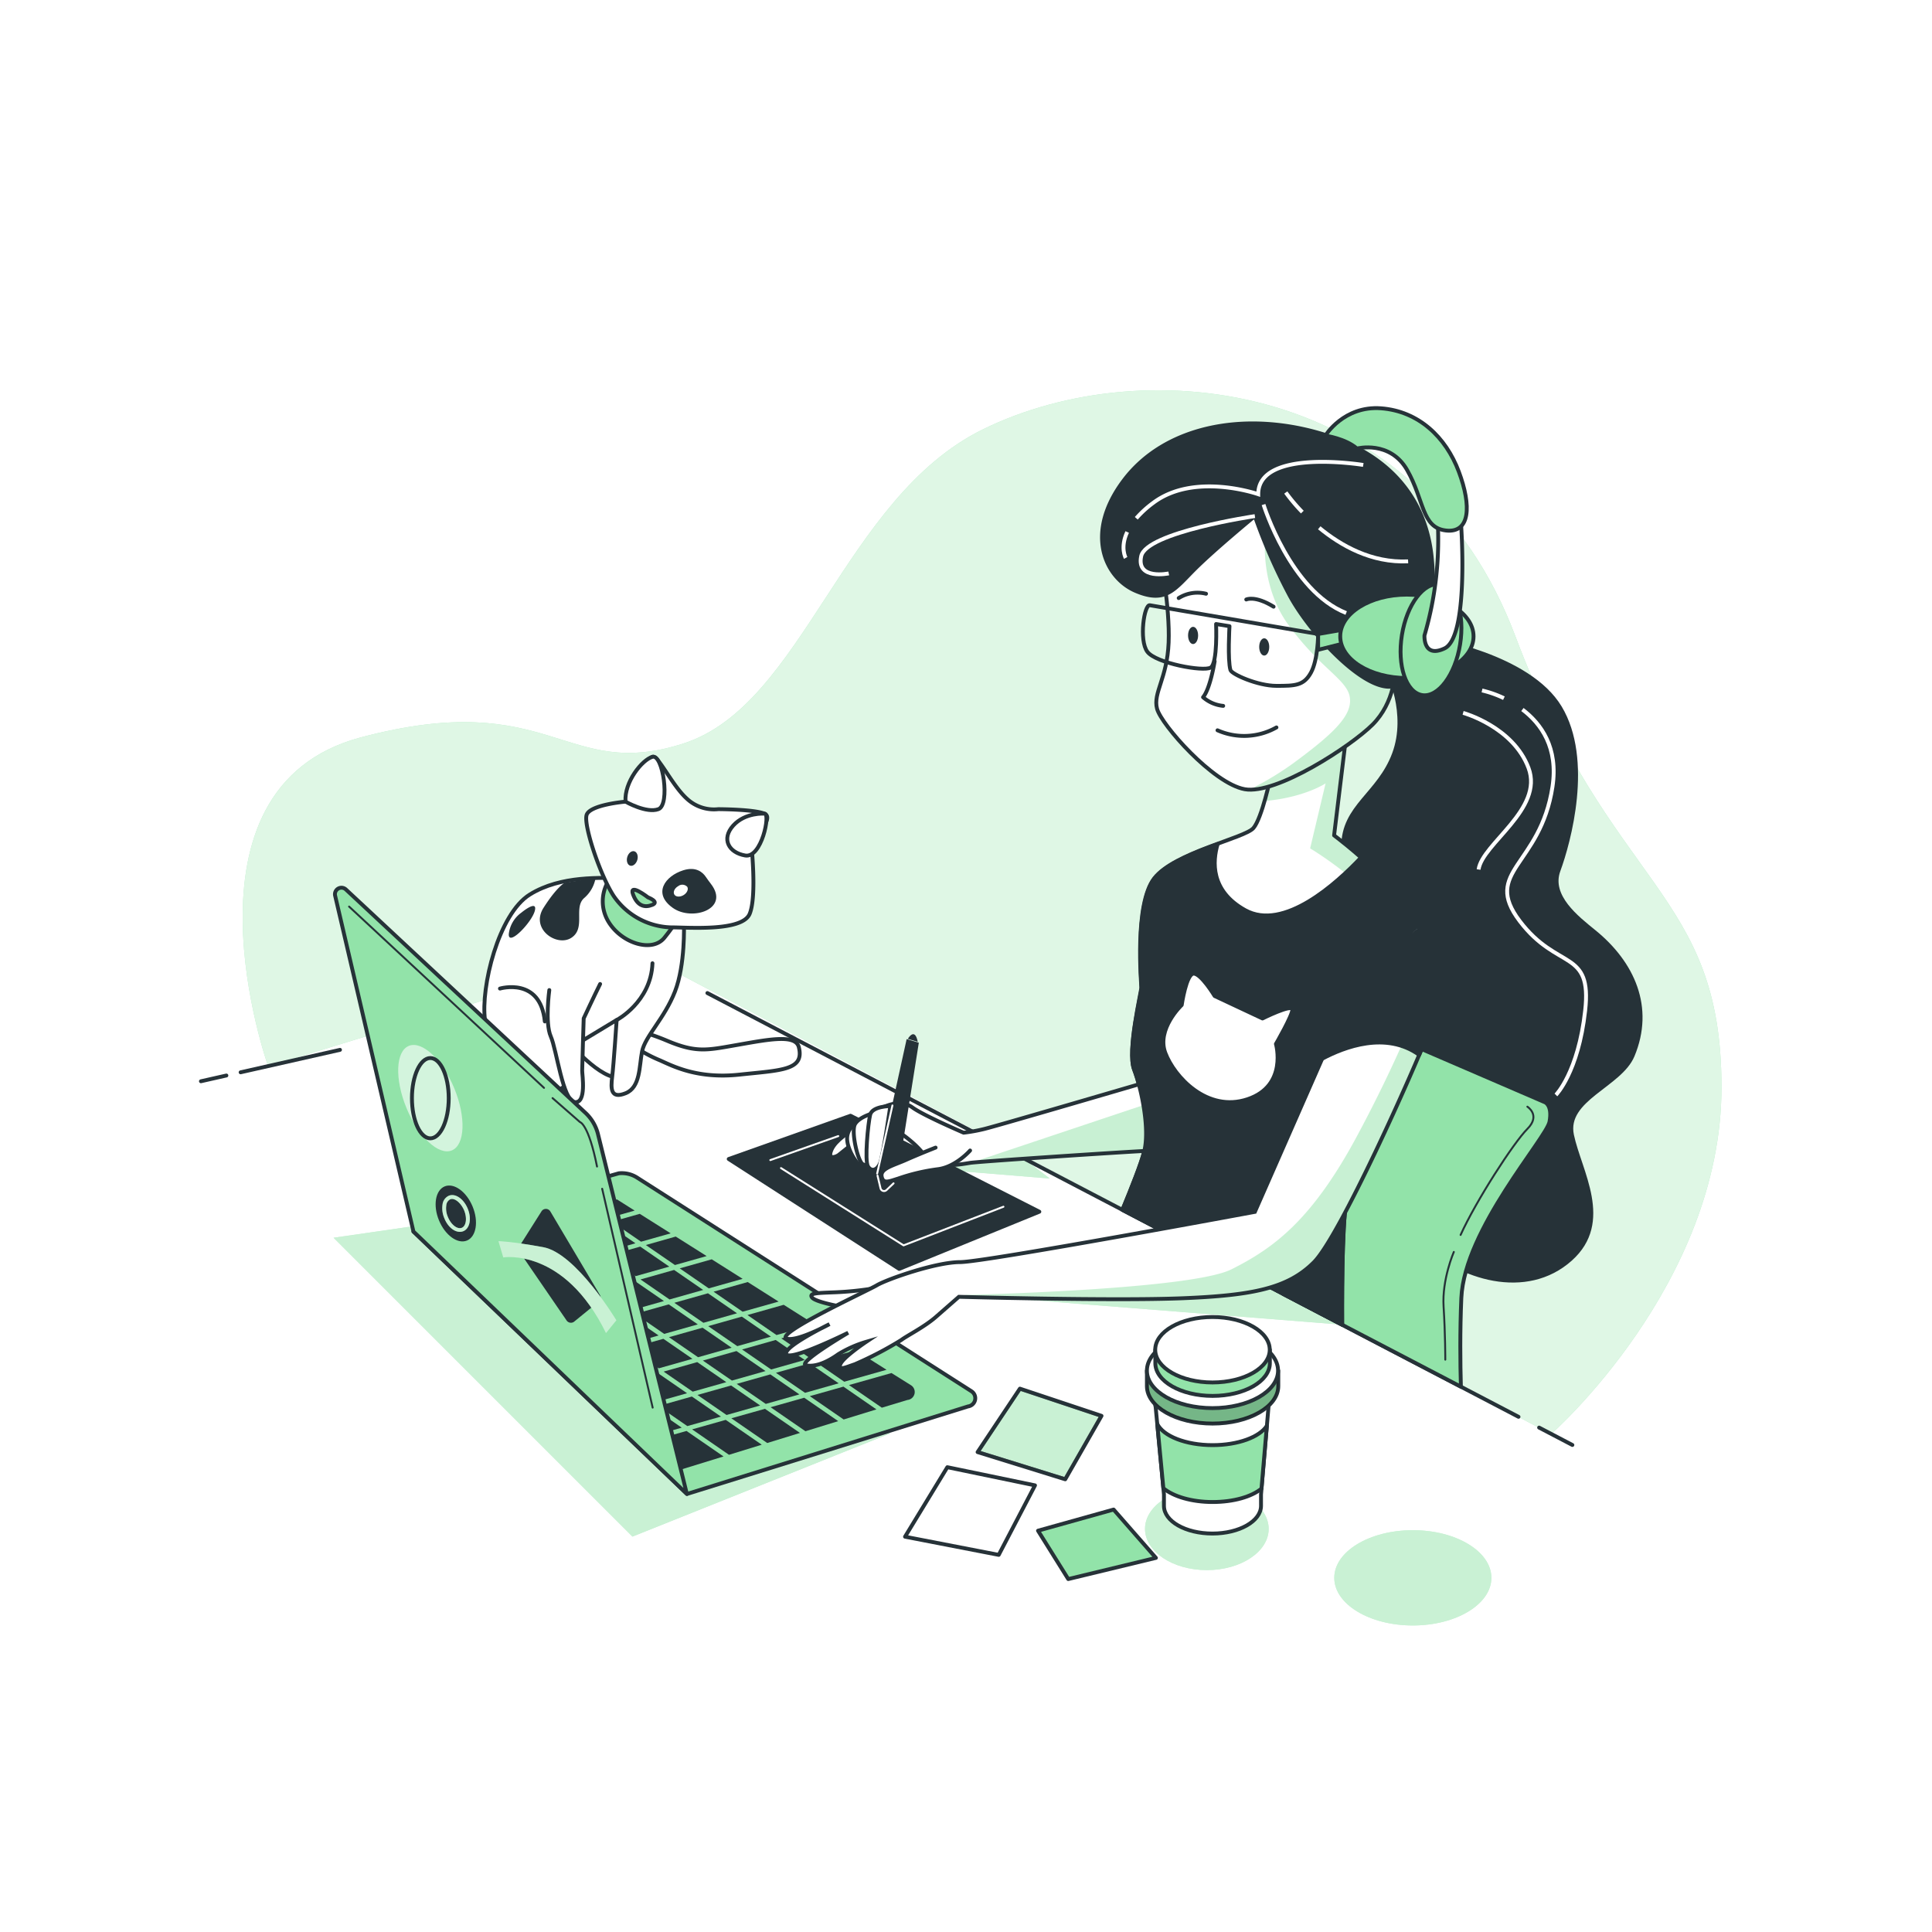 <svg class="animated" id="freepik_stories-designer-girl" xmlns="http://www.w3.org/2000/svg" xmlns:xlink="http://www.w3.org/1999/xlink" viewBox="0 0 500 500" version="1.1" xmlns:svgjs="http://svgjs.com/svgjs"><style>svg#freepik_stories-designer-girl:not(.animated) .animable {opacity: 0;}svg#freepik_stories-designer-girl.animated #freepik--background-simple--inject-1--inject-2 {animation: 1s 1 forwards cubic-bezier(.36,-0.01,.5,1.38) zoomIn;animation-delay: 0s;}svg#freepik_stories-designer-girl.animated #freepik--Shadows--inject-1--inject-2 {animation: 1s 1 forwards cubic-bezier(.36,-0.01,.5,1.38) fadeIn;animation-delay: 0s;}svg#freepik_stories-designer-girl.animated #freepik--Post-it--inject-1--inject-2 {animation: 1s 1 forwards cubic-bezier(.36,-0.01,.5,1.38) zoomIn;animation-delay: 0s;}svg#freepik_stories-designer-girl.animated #freepik--Plant--inject-1--inject-2 {animation: 1s 1 forwards cubic-bezier(.36,-0.01,.5,1.38) slideDown;animation-delay: 0.2s;opacity: 0}svg#freepik_stories-designer-girl.animated #freepik--Cup--inject-1--inject-2 {animation: 1s 1 forwards cubic-bezier(.36,-0.01,.5,1.38) slideDown;animation-delay: 0s;}svg#freepik_stories-designer-girl.animated #freepik--Cat--inject-1--inject-2 {animation: 1s 1 forwards cubic-bezier(.36,-0.01,.5,1.38) slideLeft,3s Infinite  linear wind;animation-delay: 0s,1s;}svg#freepik_stories-designer-girl.animated #freepik--Character--inject-1--inject-2 {animation: 1s 1 forwards cubic-bezier(.36,-0.01,.5,1.38) slideRight;animation-delay: 0s;}            @keyframes zoomIn {                0% {                    opacity: 0;                    transform: scale(0.5);                }                100% {                    opacity: 1;                    transform: scale(1);                }            }                    @keyframes fadeIn {                0% {                    opacity: 0;                }                100% {                    opacity: 1;                }            }                    @keyframes slideDown {                0% {                    opacity: 0;                    transform: translateY(-30px);                }                100% {                    opacity: 1;                    transform: translateY(0);                }            }                    @keyframes slideLeft {                0% {                    opacity: 0;                    transform: translateX(-30px);                }                100% {                    opacity: 1;                    transform: translateX(0);                }            }                    @keyframes wind {                0% {                    transform: rotate( 0deg );                }                25% {                    transform: rotate( 1deg );                }                75% {                    transform: rotate( -1deg );                }            }                    @keyframes slideRight {                0% {                    opacity: 0;                    transform: translateX(30px);                }                100% {                    opacity: 1;                    transform: translateX(0);                }            }        </style><!--Designer girl--><g id="freepik--background-simple--inject-1--inject-2" class="animable" style="transform-origin: 254.161px 236.074px;"><path d="M401.41,371.15s44.11-38.7,44.11-89.77-28.63-51.08-53.4-116.86-95.19-74.29-137.75-53.4c-36.12,17.74-46.43,71.2-77.39,81.26s-34-14.7-83.58-1.55-24,85.13-24,85.13l96-29.41Z" style="fill: rgb(146, 227, 169); transform-origin: 254.161px 236.074px;" id="elzgc206iv7qf" class="animable"/><g id="el0oobw5g8njtd"><path d="M401.41,371.15s44.11-38.7,44.11-89.77-28.63-51.08-53.4-116.86-95.19-74.29-137.75-53.4c-36.12,17.74-46.43,71.2-77.39,81.26s-34-14.7-83.58-1.55-24,85.13-24,85.13l96-29.41Z" style="fill: rgb(255, 255, 255); opacity: 0.7; transform-origin: 254.161px 236.074px;" class="animable"/></g></g><g id="freepik--Shadows--inject-1--inject-2" class="animable" style="transform-origin: 236.15px 359.5px;"><polyline points="230.33 371 163.67 397.67 86.33 320.33 137 313 230.33 371" style="fill: rgb(146, 227, 169); transform-origin: 158.33px 355.335px;" id="elg4oyxa6cqxs" class="animable"/><g id="el6dt5sh3r02"><polyline points="230.33 371 163.67 397.67 86.33 320.33 137 313 230.33 371" style="fill: rgb(255, 255, 255); opacity: 0.5; transform-origin: 158.33px 355.335px;" class="animable"/></g><ellipse cx="312.33" cy="395.67" rx="16" ry="10.67" style="fill: rgb(146, 227, 169); transform-origin: 312.33px 395.67px;" id="elakc8kiss63g" class="animable"/><g id="elryt20589kx"><ellipse cx="312.33" cy="395.67" rx="16" ry="10.67" style="fill: rgb(255, 255, 255); opacity: 0.5; transform-origin: 312.33px 395.67px;" class="animable"/></g><polyline points="249.67 335.09 347.35 342.83 325.67 331.67 249.67 335.09" style="fill: rgb(146, 227, 169); transform-origin: 298.51px 337.25px;" id="elszs26az64ti" class="animable"/><g id="ellfs1n76gymf"><polyline points="249.67 335.09 347.35 342.83 325.67 331.67 249.67 335.09" style="fill: rgb(255, 255, 255); opacity: 0.5; transform-origin: 298.51px 337.25px;" class="animable"/></g><polyline points="271.67 305 242.69 302.63 246.33 298.33 263 298.33 271.67 305" style="fill: rgb(146, 227, 169); transform-origin: 257.18px 301.665px;" id="els6bfdoiscs" class="animable"/><g id="elsycc5872nul"><polyline points="271.67 305 242.69 302.63 246.33 298.33 263 298.33 271.67 305" style="fill: rgb(255, 255, 255); opacity: 0.5; transform-origin: 257.18px 301.665px;" class="animable"/></g><ellipse cx="365.64" cy="408.34" rx="20.33" ry="12.33" style="fill: rgb(146, 227, 169); transform-origin: 365.64px 408.34px;" id="el3fpqnsph8vr" class="animable"/><g id="elf9x5kveu5u6"><ellipse cx="365.64" cy="408.34" rx="20.33" ry="12.33" style="fill: rgb(255, 255, 255); opacity: 0.5; transform-origin: 365.64px 408.34px;" class="animable"/></g></g><g id="freepik--Post-it--inject-1--inject-2" class="animable" style="transform-origin: 266.685px 384.02px;"><polygon points="245.17 379.71 234.22 397.7 258.47 402.4 267.86 384.41 245.17 379.71" style="fill: rgb(255, 255, 255); stroke: rgb(38, 50, 56); stroke-linecap: round; stroke-linejoin: round; transform-origin: 251.04px 391.055px;" id="el2tbzlhptpm6" class="animable"/><polygon points="263.95 359.38 253 375.8 275.68 382.84 285.07 366.42 263.95 359.38" style="fill: rgb(146, 227, 169); transform-origin: 269.035px 371.11px;" id="ellit24tn2icj" class="animable"/><g style="clip-path: url(&quot;#freepik--clip-path--inject-1--inject-2&quot;); transform-origin: 269.035px 371.11px;" id="elcryzx86vm1q" class="animable"><g id="el2pv9tj5t69d"><polygon points="263.95 359.38 253 375.8 275.68 382.84 285.07 366.42 263.95 359.38" style="fill: rgb(255, 255, 255); stroke: rgb(38, 50, 56); stroke-miterlimit: 10; opacity: 0.5; transform-origin: 269.035px 371.11px;" class="animable"/></g></g><polygon points="263.95 359.38 253 375.8 275.68 382.84 285.07 366.42 263.95 359.38" style="fill: none; stroke: rgb(38, 50, 56); stroke-linecap: round; stroke-linejoin: round; transform-origin: 269.035px 371.11px;" id="elo3oform6wz" class="animable"/><polygon points="288.2 390.67 268.64 396.14 276.46 408.66 299.15 403.18 288.2 390.67" style="fill: rgb(146, 227, 169); stroke: rgb(38, 50, 56); stroke-linecap: round; stroke-linejoin: round; transform-origin: 283.895px 399.665px;" id="elssss7l3yg8" class="animable"/></g><g id="freepik--Plant--inject-1--inject-2" class="animable" style="transform-origin: 363.11px 385.612px;"><path d="M344,387.46,346,402.65c0,6.29,7.65,11.4,17.09,11.4s17.1-5.11,17.1-11.4l2.06-15.19Z" style="fill: rgb(146, 227, 169); stroke: rgb(38, 50, 56); stroke-linecap: round; stroke-linejoin: round; transform-origin: 363.125px 400.755px;" id="eltcmn8x30u0l" class="animable"/><ellipse cx="363.11" cy="387.46" rx="19.15" ry="12.77" style="fill: rgb(146, 227, 169); stroke: rgb(38, 50, 56); stroke-linecap: round; stroke-linejoin: round; transform-origin: 363.11px 387.46px;" id="elnrn2nmqff1e" class="animable"/><ellipse cx="363.11" cy="387.46" rx="16.29" ry="10.86" style="fill: rgb(146, 227, 169); stroke: rgb(38, 50, 56); stroke-linecap: round; stroke-linejoin: round; transform-origin: 363.11px 387.46px;" id="el94e6gtwcek9" class="animable"/><ellipse cx="363.11" cy="389.43" rx="16.01" ry="8.9" style="fill: rgb(38, 50, 56); stroke: rgb(38, 50, 56); stroke-linecap: round; stroke-linejoin: round; transform-origin: 363.11px 389.43px;" id="elyj21u0mcsoo" class="animable"/><path d="M368.88,358.31c-2.78-1.79-7-1.63-8.69,1.68-2.5,4.82-.71,13.75-1.61,15s-3.57,1.61-4.82-1.07-1.25-6.25-2.86-6.43-3.75.54-4.11,4.65.36,8.75,3.22,10.89,6.07,1.43,7,2.33,0,2.3,0,3.22c0,4,5.23,6,8.54,5,4.82-1.43,4.29-6.26,5-8.22s4.65-2.15,6.08-5.18,3.57-9.12.53-11.44-5.36-1.25-5.71,1.25a23.42,23.42,0,0,1-2,5.72C371.59,371.48,373.69,361.41,368.88,358.31Z" style="fill: rgb(146, 227, 169); transform-origin: 362.705px 375.505px;" id="eld4bedogmbtn" class="animable"/><g style="clip-path: url(&quot;#freepik--clip-path-2--inject-1--inject-2&quot;); transform-origin: 362.705px 375.505px;" id="eldveljx4ucnc" class="animable"><g id="el9myv9q6lqko"><path d="M368.88,358.31c-2.78-1.79-7-1.63-8.69,1.68-2.5,4.82-.71,13.75-1.61,15s-3.57,1.61-4.82-1.07-1.25-6.25-2.86-6.43-3.75.54-4.11,4.65.36,8.75,3.22,10.89,6.07,1.43,7,2.33,0,2.3,0,3.22c0,4,5.23,6,8.54,5,4.82-1.43,4.29-6.26,5-8.22s4.65-2.15,6.08-5.18,3.57-9.12.53-11.44-5.36-1.25-5.71,1.25a23.42,23.42,0,0,1-2,5.72C371.59,371.48,373.69,361.41,368.88,358.31Z" style="opacity: 0.2; transform-origin: 362.705px 375.505px;" class="animable"/></g></g><path d="M368.88,358.31c-2.78-1.79-7-1.63-8.69,1.68-2.5,4.82-.71,13.75-1.61,15s-3.57,1.61-4.82-1.07-1.25-6.25-2.86-6.43-3.75.54-4.11,4.65.36,8.75,3.22,10.89,6.07,1.43,7,2.33,0,2.3,0,3.22c0,4,5.23,6,8.54,5,4.82-1.43,4.29-6.26,5-8.22s4.65-2.15,6.08-5.18,3.57-9.12.53-11.44-5.36-1.25-5.71,1.25a23.42,23.42,0,0,1-2,5.72C371.59,371.48,373.69,361.41,368.88,358.31Z" style="fill: none; stroke: rgb(38, 50, 56); stroke-linecap: round; stroke-linejoin: round; transform-origin: 362.705px 375.505px;" id="elm1wc7jvvdz" class="animable"/><path d="M364.48,359.63a6.4,6.4,0,0,0-2.86,4.82c-.18,3.22,0,13.4-1.25,14.83s-5.36,1.07-8-1.43S350.9,370,350.9,370" style="fill: none; stroke: rgb(38, 50, 56); stroke-linecap: round; stroke-linejoin: round; stroke-width: 0.5px; transform-origin: 357.561px 369.873px;" id="eldlfdjy0m3si" class="animable"/><path d="M351.69,381a8.13,8.13,0,0,0,3.14,1.5c3.22.71,5.54-.89,6.08.71s-.54,7.33-.54,7.33" style="fill: none; stroke: rgb(38, 50, 56); stroke-linecap: round; stroke-linejoin: round; stroke-width: 0.5px; transform-origin: 356.376px 385.77px;" id="eliz7xs101jf" class="animable"/><path d="M349.83,379.1a8.08,8.08,0,0,0,1.14,1.29" style="fill: none; stroke: rgb(38, 50, 56); stroke-linecap: round; stroke-linejoin: round; stroke-width: 0.5px; transform-origin: 350.4px 379.745px;" id="ely0u2708cyt" class="animable"/><path d="M364.42,387.61a66.55,66.55,0,0,0,.06-8c-.32-4,1.54-11.43,2-14.79" style="fill: none; stroke: rgb(38, 50, 56); stroke-linecap: round; stroke-linejoin: round; stroke-width: 0.5px; transform-origin: 365.45px 376.215px;" id="el4971eum1jga" class="animable"/><path d="M364.12,391.79s.1-1.09.21-2.69" style="fill: none; stroke: rgb(38, 50, 56); stroke-linecap: round; stroke-linejoin: round; stroke-width: 0.5px; transform-origin: 364.225px 390.445px;" id="elx9qgrko38z" class="animable"/><path d="M376.49,373.89c.09-.87.14-1.4.14-1.4" style="fill: none; stroke: rgb(38, 50, 56); stroke-linecap: round; stroke-linejoin: round; stroke-width: 0.5px; transform-origin: 376.56px 373.19px;" id="eli59r712jikh" class="animable"/><path d="M368.05,388.57s.72-5.89,2.15-7,5.53-1.79,5.89-4.47c.06-.42.11-.82.16-1.19" style="fill: none; stroke: rgb(38, 50, 56); stroke-linecap: round; stroke-linejoin: round; stroke-width: 0.5px; transform-origin: 372.15px 382.24px;" id="el32adaziabfg" class="animable"/><path d="M374.13,370.17a2.47,2.47,0,0,0-1.08,2.32,5.74,5.74,0,0,1-2.85,5.36" style="fill: none; stroke: rgb(38, 50, 56); stroke-linecap: round; stroke-linejoin: round; stroke-width: 0.5px; transform-origin: 372.165px 374.01px;" id="elm0epw5c2re" class="animable"/><path d="M366.68,362.78a20.42,20.42,0,0,0-.06-3" style="fill: none; stroke: rgb(38, 50, 56); stroke-linecap: round; stroke-linejoin: round; stroke-width: 0.5px; transform-origin: 366.665px 361.28px;" id="elnae6jev0wgd" class="animable"/></g><g id="freepik--Cup--inject-1--inject-2" class="animable" style="transform-origin: 313.82px 368.86px;"><path d="M298.58,358.86l2.65,27.9v2.95c0,4,5.62,7.17,12.56,7.17s12.56-3.21,12.56-7.17v-2.95l2.41-28.19Z" style="fill: rgb(255, 255, 255); stroke: rgb(38, 50, 56); stroke-linecap: round; stroke-linejoin: round; transform-origin: 313.67px 377.725px;" id="ell33ax5ppg" class="animable"/><path d="M326.47,385.25,327.86,369c-1.87,2.91-7.45,5-14.05,5-6.95,0-12.76-2.34-14.31-5.49l1.58,16.64c2.56,2.13,7.29,3.57,12.73,3.57S323.91,387.35,326.47,385.25Z" style="fill: rgb(146, 227, 169); stroke: rgb(38, 50, 56); stroke-linecap: round; stroke-linejoin: round; transform-origin: 313.68px 378.615px;" id="eloc5tu0klgmd" class="animable"/><polygon points="299.08 364.12 299.08 363.93 298.95 362.81 299.08 364.12" style="fill: rgb(255, 255, 255); stroke: rgb(38, 50, 56); stroke-linecap: round; stroke-linejoin: round; transform-origin: 299.015px 363.465px;" id="elc07xoa1r27m" class="animable"/><path d="M329.24,354.72c-2.66-3.36-8.57-5.71-15.45-5.71s-12.79,2.35-15.46,5.71h-1.51v4c0,5.36,7.6,9.7,17,9.7s17-4.34,17-9.7v-4Z" style="fill: rgb(146, 227, 169); stroke: rgb(38, 50, 56); stroke-linecap: round; stroke-linejoin: round; transform-origin: 313.82px 358.715px;" id="elce3vtat4qjg" class="animable"/><g id="el4mv2jl4c8wp"><path d="M329.24,354.72c-2.66-3.36-8.57-5.71-15.45-5.71s-12.79,2.35-15.46,5.71h-1.51v4c0,5.36,7.6,9.7,17,9.7s17-4.34,17-9.7v-4Z" style="opacity: 0.2; transform-origin: 313.82px 358.715px;" class="animable"/></g><ellipse cx="313.79" cy="354.72" rx="16.97" ry="9.7" style="fill: rgb(255, 255, 255); stroke: rgb(38, 50, 56); stroke-linecap: round; stroke-linejoin: round; transform-origin: 313.79px 354.72px;" id="elbxvdl8ijfmw" class="animable"/><path d="M327.29,349.31c-2.33-2.94-7.49-5-13.5-5s-11.17,2.05-13.5,5H299v3.48c0,4.68,6.63,8.47,14.82,8.47s14.82-3.79,14.82-8.47v-3.48Z" style="fill: rgb(146, 227, 169); stroke: rgb(38, 50, 56); stroke-linecap: round; stroke-linejoin: round; transform-origin: 313.82px 352.785px;" id="el2yqnau36vkl" class="animable"/><ellipse cx="313.79" cy="349.31" rx="14.82" ry="8.47" style="fill: rgb(255, 255, 255); stroke: rgb(38, 50, 56); stroke-linecap: round; stroke-linejoin: round; transform-origin: 313.79px 349.31px;" id="elnen7aqmrdcp" class="animable"/></g><g id="freepik--Cat--inject-1--inject-2" class="animable animator-active" style="transform-origin: 166.154px 240.535px;"><path d="M164.21,267.06s1.16-.77,8.52,2.32,10.25,2.42,17.41,1.16c8.6-1.5,15.74-3,16.6.48,1.49,6-4.53,5.93-15.36,7.09s-17.11-2.15-20.59-3.7a35.06,35.06,0,0,1-4.64-2.32Z" style="fill: rgb(255, 255, 255); stroke: rgb(38, 50, 56); stroke-linecap: round; stroke-linejoin: round; transform-origin: 185.587px 272.663px;" id="elmgznrc4xl8g" class="animable"/><path d="M147.57,270.16s9.68,11.22,13.93,8.12,3.87-13.15,0-16.25S146.8,264.74,147.57,270.16Z" style="fill: rgb(255, 255, 255); stroke: rgb(38, 50, 56); stroke-linecap: round; stroke-linejoin: round; transform-origin: 156.039px 269.993px;" id="elole249uq3lr" class="animable"/><path d="M177,239.2s.39,10.45-2.32,17.41-7.74,11.61-8.51,15.48-.39,9.29-4.26,10.84-3.87-1.16-3.48-4.26,1.16-14.7,1.16-14.7L146.8,271.7s3.48,9.68-3.87,10.84S126.68,272.48,125.52,264s3.48-27.48,11.61-32.51,18.57-4.25,24-4.25S174.66,231.08,177,239.2Z" style="fill: rgb(255, 255, 255); stroke: rgb(38, 50, 56); stroke-linecap: round; stroke-linejoin: round; transform-origin: 151.182px 255.288px;" id="elvidb3qk7zv" class="animable"/><path d="M146.15,228.46s-2,1-5.49,6.49,3.49,10.22,7.24,7.73.49-7.73,3.24-10.23a8.87,8.87,0,0,0,3-5.24Z" style="fill: rgb(38, 50, 56); transform-origin: 146.925px 235.286px;" id="elbmcexfkjuwp" class="animable"/><path d="M134.93,236.19a7.89,7.89,0,0,0-3.25,5.49c-.25,3.49,6-3,6.74-6S134.93,236.19,134.93,236.19Z" style="fill: rgb(38, 50, 56); transform-origin: 135.09px 238.576px;" id="elz3c4ppqfoq" class="animable"/><path d="M157.25,228.37a10.15,10.15,0,0,0,.39,10.44c3.48,5.42,11.22,7.74,14.31,3.87s4.26-5.8,3.1-7.73S162.67,225.27,157.25,228.37Z" style="fill: rgb(146, 227, 169); stroke: rgb(38, 50, 56); stroke-linecap: round; stroke-linejoin: round; transform-origin: 165.741px 236.124px;" id="elr4l3dycnp89" class="animable"/><path d="M185.88,209.41a10.26,10.26,0,0,1-8.12-2.71c-3.87-3.48-7.36-11.22-8.9-10.84s-7,11.61-7,11.61-9.29.78-10.06,3.48,3.48,15.48,7,20.9A18.65,18.65,0,0,0,173.5,240c4.64,0,18.57,1.16,20.51-3.49s.38-18.57.38-18.57,6.2-6.19,3.49-7.35S185.88,209.41,185.88,209.41Z" style="fill: rgb(255, 255, 255); stroke: rgb(38, 50, 56); stroke-linecap: round; stroke-linejoin: round; transform-origin: 175.137px 217.988px;" id="elhw2rx598ks" class="animable"/><path d="M184,228.77c-.47-.61-.92-1.23-1.36-1.87-.73-1.08-2.46-2.73-5.79-1.68-4.74,1.49-8,6-2.74,9.73C179.06,238.5,189,235.3,184,228.77Z" style="fill: rgb(38, 50, 56); transform-origin: 178.391px 230.652px;" id="elt92hdz4h9d" class="animable"/><path d="M161.89,207.47s5.42,3.1,8.51,1.94,1.16-14.32-1.54-13.55S161.5,202.44,161.89,207.47Z" style="fill: rgb(255, 255, 255); stroke: rgb(38, 50, 56); stroke-linecap: round; stroke-linejoin: round; transform-origin: 166.925px 202.749px;" id="elaj5tlzxxds4" class="animable"/><path d="M197.88,210.57s-5-.39-8.13,3.09-1.16,7,3.1,7.74S199.42,210.57,197.88,210.57Z" style="fill: rgb(255, 255, 255); stroke: rgb(38, 50, 56); stroke-linecap: round; stroke-linejoin: round; transform-origin: 193.287px 215.995px;" id="el68a4kx2jlh2" class="animable"/><path d="M167.7,232.24s-5-3.87-3.87-.78,3.09,3.49,5,2.71S167.7,232.24,167.7,232.24Z" style="fill: rgb(146, 227, 169); stroke: rgb(38, 50, 56); stroke-linecap: round; stroke-linejoin: round; transform-origin: 166.562px 232.389px;" id="elrkublccto9" class="animable"/><path d="M164.94,222.54c-.29,1-1.11,1.7-1.83,1.5s-1.07-1.2-.78-2.23,1.11-1.7,1.83-1.5S165.23,221.52,164.94,222.54Z" style="fill: rgb(38, 50, 56); transform-origin: 163.635px 222.174px;" id="el8wnt35qx2ce" class="animable"/><path d="M176.87,231.67c-.93.54-2,.46-2.36-.19s.06-1.6,1-2.14a1.74,1.74,0,0,1,2.36.18C178.23,230.17,177.79,231.13,176.87,231.67Z" style="fill: rgb(255, 255, 255); transform-origin: 176.189px 230.494px;" id="elksp9gnecm7" class="animable"/><path d="M142.16,256.23s-1.16,8.51.38,12,3.1,16.64,6.2,17,1.93-7,1.93-8.13.39-13.54.39-13.54,2.71-5.81,4.25-8.9" style="fill: rgb(255, 255, 255); stroke: rgb(38, 50, 56); stroke-linecap: round; stroke-linejoin: round; transform-origin: 148.525px 269.951px;" id="elirbj2yeuq9q" class="animable"/><path d="M129.39,255.84s10.45-3.1,11.61,8.51" style="fill: none; stroke: rgb(38, 50, 56); stroke-linecap: round; stroke-linejoin: round; transform-origin: 135.195px 259.907px;" id="elgy1i01ijo4" class="animable"/><path d="M159.57,264s8.9-4.65,9.29-14.71" style="fill: none; stroke: rgb(38, 50, 56); stroke-linecap: round; stroke-linejoin: round; transform-origin: 164.215px 256.645px;" id="elbruq3ey6oxs" class="animable"/></g><g id="freepik--Character--inject-1--inject-2" class="animable" style="transform-origin: 238.293px 246.125px;"><line x1="52" y1="279.83" x2="58.59" y2="278.34" style="fill: none; stroke: rgb(38, 50, 56); stroke-linecap: round; stroke-linejoin: round; transform-origin: 55.295px 279.085px;" id="el33xngry215f" class="animable"/><path d="M107,318.72l53.14-15.07a7.37,7.37,0,0,1,4.81,1.16l86.47,55.25a2.14,2.14,0,0,1-.89,3.92l-72.72,22.65Z" style="fill: rgb(146, 227, 169); stroke: rgb(38, 50, 56); stroke-linecap: round; stroke-linejoin: round; transform-origin: 179.699px 345.119px;" id="elc9v2wd37j4" class="animable"/><polygon points="138.07 321.9 145.6 327.09 154.3 324.63 146.78 319.45 138.07 321.9" style="fill: rgb(38, 50, 56); transform-origin: 146.185px 323.27px;" id="elb6a18ec1qwv" class="animable"/><polygon points="142.76 336.41 135.24 331.22 126.53 333.68 134.06 338.87 142.76 336.41" style="fill: rgb(38, 50, 56); transform-origin: 134.645px 335.045px;" id="elgw22w206jej" class="animable"/><polygon points="156.99 325.08 164.51 330.26 173.21 327.8 165.69 322.62 156.99 325.08" style="fill: rgb(38, 50, 56); transform-origin: 165.1px 326.44px;" id="el4j7z7c8x8c7" class="animable"/><polygon points="165.76 331.12 173.28 336.3 181.98 333.84 174.46 328.66 165.76 331.12" style="fill: rgb(38, 50, 56); transform-origin: 173.87px 332.48px;" id="elc7we84gjknk" class="animable"/><polygon points="146.84 327.94 154.36 333.13 163.06 330.67 155.54 325.49 146.84 327.94" style="fill: rgb(38, 50, 56); transform-origin: 154.95px 329.31px;" id="elag7qkkhlbwq" class="animable"/><polygon points="127.92 324.77 135.44 329.96 144.15 327.5 136.62 322.31 127.92 324.77" style="fill: rgb(38, 50, 56); transform-origin: 136.035px 326.135px;" id="el1laxkx3o2of" class="animable"/><polygon points="187.97 357.7 180.44 352.51 171.75 354.97 179.27 360.16 187.97 357.7" style="fill: rgb(38, 50, 56); transform-origin: 179.86px 356.335px;" id="elk6xrchocvo" class="animable"/><polygon points="177.81 360.57 170.29 355.38 161.59 357.84 169.12 363.02 177.81 360.57" style="fill: rgb(38, 50, 56); transform-origin: 169.7px 359.2px;" id="elwavlvyqvhcj" class="animable"/><polygon points="151.52 342.45 144 337.26 135.3 339.72 142.82 344.9 151.52 342.45" style="fill: rgb(38, 50, 56); transform-origin: 143.41px 341.08px;" id="elabv8li1e81b" class="animable"/><polygon points="196.73 363.74 189.21 358.56 180.51 361.01 188.03 366.2 196.73 363.74" style="fill: rgb(38, 50, 56); transform-origin: 188.62px 362.38px;" id="elq2novom0s49" class="animable"/><polygon points="160.29 348.49 152.76 343.3 144.06 345.76 151.59 350.94 160.29 348.49" style="fill: rgb(38, 50, 56); transform-origin: 152.175px 347.12px;" id="elj2s46ibzdu" class="animable"/><polygon points="169.05 354.53 161.53 349.34 152.83 351.8 160.35 356.99 169.05 354.53" style="fill: rgb(38, 50, 56); transform-origin: 160.94px 353.165px;" id="elcdqx1iykpdc" class="animable"/><polygon points="174.52 337.16 182.04 342.34 190.74 339.88 183.22 334.7 174.52 337.16" style="fill: rgb(38, 50, 56); transform-origin: 182.63px 338.52px;" id="elgdx78mshjq" class="animable"/><polygon points="136.69 330.81 144.21 336 152.91 333.54 145.39 328.36 136.69 330.81" style="fill: rgb(38, 50, 56); transform-origin: 144.8px 332.18px;" id="el942ou9kwjat" class="animable"/><polygon points="206.88 360.87 199.36 355.69 190.66 358.15 198.18 363.33 206.88 360.87" style="fill: rgb(38, 50, 56); transform-origin: 198.77px 359.51px;" id="elqoza76ewrhl" class="animable"/><polygon points="180.59 342.75 173.07 337.57 164.37 340.02 171.89 345.21 180.59 342.75" style="fill: rgb(38, 50, 56); transform-origin: 172.48px 341.39px;" id="el7kb0zt8pgbr" class="animable"/><polygon points="161.67 339.58 154.15 334.39 145.45 336.85 152.97 342.04 161.67 339.58" style="fill: rgb(38, 50, 56); transform-origin: 153.56px 338.215px;" id="elybnv3m6n5m" class="animable"/><polygon points="125.23 324.33 120.83 321.29 114.88 322.96 118.36 326.27 125.23 324.33" style="fill: rgb(38, 50, 56); transform-origin: 120.055px 323.78px;" id="el2mh1gjlw4pa" class="animable"/><polygon points="133.99 330.37 126.47 325.18 119.34 327.2 125.23 332.78 125.29 332.82 133.99 330.37" style="fill: rgb(38, 50, 56); transform-origin: 126.665px 329px;" id="elcpil41azz46" class="animable"/><polygon points="155.6 333.99 163.13 339.17 171.83 336.71 164.3 331.53 155.6 333.99" style="fill: rgb(38, 50, 56); transform-origin: 163.715px 335.35px;" id="elsspy3vb20tg" class="animable"/><polygon points="170.44 345.62 162.92 340.44 154.22 342.89 161.74 348.08 170.44 345.62" style="fill: rgb(38, 50, 56); transform-origin: 162.33px 344.26px;" id="elvsq868ioz9h" class="animable"/><polygon points="208.27 351.96 200.75 346.78 192.05 349.24 199.57 354.42 208.27 351.96" style="fill: rgb(38, 50, 56); transform-origin: 200.16px 350.6px;" id="elatb6jjtr7pc" class="animable"/><polygon points="183.28 343.2 190.81 348.38 199.51 345.92 191.99 340.74 183.28 343.2" style="fill: rgb(38, 50, 56); transform-origin: 191.395px 344.56px;" id="ele9ccq6mww5r" class="animable"/><polygon points="198.12 354.83 190.6 349.65 181.9 352.11 189.42 357.29 198.12 354.83" style="fill: rgb(38, 50, 56); transform-origin: 190.01px 353.47px;" id="el0yxe3aq0keeg" class="animable"/><polygon points="189.35 348.79 181.83 343.61 173.13 346.06 180.66 351.25 189.35 348.79" style="fill: rgb(38, 50, 56); transform-origin: 181.24px 347.43px;" id="eli5wl7it741" class="animable"/><polygon points="179.2 351.66 171.68 346.48 162.98 348.93 170.5 354.12 179.2 351.66" style="fill: rgb(38, 50, 56); transform-origin: 171.09px 350.3px;" id="elsvmlif20aom" class="animable"/><polygon points="141.37 345.31 133.85 340.13 133.18 340.32 139.11 345.95 141.37 345.31" style="fill: rgb(38, 50, 56); transform-origin: 137.275px 343.04px;" id="elpy6o470e6dp" class="animable"/><polygon points="208.13 361.73 199.43 364.19 208.45 370.4 216.93 367.79 208.13 361.73" style="fill: rgb(38, 50, 56); transform-origin: 208.18px 366.065px;" id="ellb3anmmhco8" class="animable"/><polygon points="197.97 364.6 189.27 367.05 198.56 373.45 207.03 370.84 197.97 364.6" style="fill: rgb(38, 50, 56); transform-origin: 198.15px 369.025px;" id="eluwu29519j58" class="animable"/><polygon points="158.9 357.39 151.38 352.21 147.01 353.44 152.95 359.08 158.9 357.39" style="fill: rgb(38, 50, 56); transform-origin: 152.955px 355.645px;" id="elvl4chvpf79j" class="animable"/><polygon points="217.04 358 209.51 352.82 200.81 355.28 208.34 360.46 217.04 358" style="fill: rgb(38, 50, 56); transform-origin: 208.925px 356.64px;" id="el3iwnj3hyxy4" class="animable"/><polygon points="167.66 363.44 160.14 358.25 153.93 360.01 159.86 365.64 167.66 363.44" style="fill: rgb(38, 50, 56); transform-origin: 160.795px 361.945px;" id="elg3fwhuk55c" class="animable"/><polygon points="176.43 369.48 168.91 364.29 160.84 366.57 166.78 372.2 176.43 369.48" style="fill: rgb(38, 50, 56); transform-origin: 168.635px 368.245px;" id="el1cs06doy29m" class="animable"/><polygon points="186.58 366.61 179.06 361.42 170.36 363.88 177.88 369.07 186.58 366.61" style="fill: rgb(38, 50, 56); transform-origin: 178.47px 365.245px;" id="elwvwvh1sclk" class="animable"/><path d="M235.72,358.47l-5-3.13-11,3.11,8.5,5.86,6.62-2A2.07,2.07,0,0,0,235.72,358.47Z" style="fill: rgb(38, 50, 56); transform-origin: 228.225px 359.825px;" id="el02ofow221cv5" class="animable"/><polygon points="177.67 370.33 167.76 373.13 175.56 380.53 187.25 376.93 177.67 370.33" style="fill: rgb(38, 50, 56); transform-origin: 177.505px 375.43px;" id="el0n08exvxsu2k" class="animable"/><polygon points="221.44 349.45 210.97 352.41 218.49 357.59 229.44 354.5 221.44 349.45" style="fill: rgb(38, 50, 56); transform-origin: 220.205px 353.52px;" id="el9fzxu9oeofu" class="animable"/><polygon points="218.28 358.86 209.58 361.32 218.34 367.36 226.82 364.75 218.28 358.86" style="fill: rgb(38, 50, 56); transform-origin: 218.2px 363.11px;" id="el0q9k8tsp6ip" class="animable"/><polygon points="157.14 315.31 164.25 313.3 159.66 310.4 152.8 312.32 157.14 315.31" style="fill: rgb(38, 50, 56); transform-origin: 158.525px 312.855px;" id="elh2e8j18ny4c" class="animable"/><polygon points="197.14 373.89 187.82 367.46 179.12 369.92 188.66 376.5 197.14 373.89" style="fill: rgb(38, 50, 56); transform-origin: 188.13px 371.98px;" id="eltjbat8toft" class="animable"/><polygon points="158.38 316.17 165.9 321.35 173.57 319.19 165.57 314.14 158.38 316.17" style="fill: rgb(38, 50, 56); transform-origin: 165.975px 317.745px;" id="elu2vt6i81iys" class="animable"/><polygon points="175.91 328.25 183.43 333.43 192.19 330.96 184.2 325.91 175.91 328.25" style="fill: rgb(38, 50, 56); transform-origin: 184.05px 329.67px;" id="elt25srdr0sq" class="animable"/><polygon points="167.14 322.21 174.67 327.39 182.88 325.07 174.88 320.02 167.14 322.21" style="fill: rgb(38, 50, 56); transform-origin: 175.01px 323.705px;" id="elmfouxelae1b" class="animable"/><polygon points="184.67 334.29 192.19 339.47 201.5 336.85 193.51 331.79 184.67 334.29" style="fill: rgb(38, 50, 56); transform-origin: 193.085px 335.63px;" id="elh0wtxx7uw0e" class="animable"/><polygon points="193.44 340.33 200.96 345.51 210.81 342.73 202.82 337.68 193.44 340.33" style="fill: rgb(38, 50, 56); transform-origin: 202.125px 341.595px;" id="elqafzil7qzs" class="animable"/><polygon points="212.13 343.56 202.2 346.37 209.72 351.55 220.12 348.62 212.13 343.56" style="fill: rgb(38, 50, 56); transform-origin: 211.16px 347.555px;" id="eltmxql35732" class="animable"/><polygon points="148.23 319.04 155.75 324.22 164.45 321.76 156.93 316.58 148.23 319.04" style="fill: rgb(38, 50, 56); transform-origin: 156.34px 320.4px;" id="elg4m148kdqkm" class="animable"/><polygon points="130.66 337.94 132.2 339.39 132.6 339.27 130.66 337.94" style="fill: rgb(38, 50, 56); transform-origin: 131.63px 338.665px;" id="el94c7bg1j1mv" class="animable"/><polygon points="126.68 323.92 135.38 321.46 131 318.44 122.28 320.88 126.68 323.92" style="fill: rgb(38, 50, 56); transform-origin: 128.83px 321.18px;" id="el90ca6rv90q7" class="animable"/><polygon points="136.83 321.05 145.53 318.59 141.17 315.58 132.45 318.03 136.83 321.05" style="fill: rgb(38, 50, 56); transform-origin: 138.99px 318.315px;" id="elbq0bizvqyg" class="animable"/><polygon points="142.63 315.18 146.99 318.18 155.69 315.72 151.34 312.73 142.63 315.18" style="fill: rgb(38, 50, 56); transform-origin: 149.16px 315.455px;" id="elkvc9rfdanpl" class="animable"/><polygon points="150.13 351.36 142.61 346.17 140.09 346.88 146.03 352.51 150.13 351.36" style="fill: rgb(38, 50, 56); transform-origin: 145.11px 349.34px;" id="el6455dglwtum" class="animable"/><path d="M177.76,386.63l-23-93.11a11.22,11.22,0,0,0-3.25-5.52l-62-57.81a1.68,1.68,0,0,0-2.78,1.61L107,318.72Z" style="fill: rgb(146, 227, 169); stroke: rgb(38, 50, 56); stroke-linecap: round; stroke-linejoin: round; transform-origin: 132.223px 308.185px;" id="elxd8y5vwqw5" class="animable"/><path d="M143,284.19l7.09,6.2s2.21.44,4.42,11.51" style="fill: none; stroke: rgb(38, 50, 56); stroke-linecap: round; stroke-linejoin: round; stroke-width: 0.5px; transform-origin: 148.755px 293.045px;" id="elqu1nlabeow" class="animable"/><line x1="155.84" y1="307.65" x2="168.91" y2="364.29" style="fill: none; stroke: rgb(38, 50, 56); stroke-linecap: round; stroke-linejoin: round; stroke-width: 0.5px; transform-origin: 162.375px 335.97px;" id="elgjl2m3m553t" class="animable"/><path d="M117.57,281.66c3.07,7.46,2.79,14.65-.63,16.06s-8.69-3.5-11.76-11-2.79-14.65.63-16.05S114.5,274.2,117.57,281.66Z" style="fill: rgb(146, 227, 169); transform-origin: 111.375px 284.197px;" id="eliaoi2i2yel" class="animable"/><g id="elju9wddxmji"><path d="M117.57,281.66c3.07,7.46,2.79,14.65-.63,16.06s-8.69-3.5-11.76-11-2.79-14.65.63-16.05S114.5,274.2,117.57,281.66Z" style="fill: rgb(255, 255, 255); opacity: 0.6; transform-origin: 111.375px 284.197px;" class="animable"/></g><g id="elr9i899kslyk"><ellipse cx="111.37" cy="284.21" rx="4.76" ry="10.39" style="fill: none; stroke: rgb(38, 50, 56); stroke-miterlimit: 10; transform-origin: 111.37px 284.21px; transform: rotate(-22.38deg);" class="animable"/></g><path d="M122.31,312.25c1.6,3.87.94,7.81-1.46,8.8s-5.64-1.35-7.24-5.21-.93-7.81,1.47-8.8S120.72,308.39,122.31,312.25Z" style="fill: rgb(38, 50, 56); transform-origin: 117.962px 314.045px;" id="elzs8c5h7kces" class="animable"/><path d="M119,318.8c-1.51,0-3.15-1.37-4-3.51a6.53,6.53,0,0,1-.48-3.5,2.86,2.86,0,0,1,1.62-2.33c1.69-.7,3.85.77,4.91,3.34h0c1.05,2.57.55,5.13-1.14,5.83A2.42,2.42,0,0,1,119,318.8Zm-2-8.51a1.24,1.24,0,0,0-.5.1,1.9,1.9,0,0,0-1,1.57,5.51,5.51,0,0,0,.42,3c.81,2,2.46,3.26,3.6,2.79s1.41-2.54.59-4.52C119.36,311.48,118,310.29,117,310.29Z" style="fill: rgb(146, 227, 169); transform-origin: 118.028px 314.043px;" id="ellt9v0xcpr9c" class="animable"/><g id="elme2fuiny2j"><g style="opacity: 0.5; transform-origin: 118.028px 314.043px;" class="animable"><path d="M119,318.8c-1.51,0-3.15-1.37-4-3.51a6.53,6.53,0,0,1-.48-3.5,2.86,2.86,0,0,1,1.62-2.33c1.69-.7,3.85.77,4.91,3.34h0c1.05,2.57.55,5.13-1.14,5.83A2.42,2.42,0,0,1,119,318.8Zm-2-8.51a1.24,1.24,0,0,0-.5.1,1.9,1.9,0,0,0-1,1.57,5.51,5.51,0,0,0,.42,3c.81,2,2.46,3.26,3.6,2.79s1.41-2.54.59-4.52C119.36,311.48,118,310.29,117,310.29Z" style="fill: rgb(255, 255, 255); transform-origin: 118.028px 314.043px;" id="ell5rh06na70a" class="animable"/></g></g><path d="M140.14,313.49l-5.69,9a1.33,1.33,0,0,0,0,1.48l12.18,17.76a1.36,1.36,0,0,0,2,.28l6.31-5.15a1.34,1.34,0,0,0,.31-1.73l-12.81-21.59A1.34,1.34,0,0,0,140.14,313.49Z" style="fill: rgb(38, 50, 56); transform-origin: 144.832px 327.595px;" id="elys9xhhfqci9" class="animable"/><path d="M130.24,325.42S146,322.8,156.83,345l2.69-3.31s-10.43-17.37-18.93-18.92S129,321.21,129,321.21Z" style="fill: rgb(146, 227, 169); transform-origin: 144.26px 333.105px;" id="elm9541uteim9" class="animable"/><g id="elbktcptgn82s"><path d="M130.24,325.42S146,322.8,156.83,345l2.69-3.31s-10.43-17.37-18.93-18.92S129,321.21,129,321.21Z" style="fill: rgb(255, 255, 255); opacity: 0.5; transform-origin: 144.26px 333.105px;" class="animable"/></g><line x1="62.27" y1="277.51" x2="87.99" y2="271.7" style="fill: none; stroke: rgb(38, 50, 56); stroke-linecap: round; stroke-linejoin: round; transform-origin: 75.13px 274.605px;" id="elrgkx8yyoin" class="animable"/><path d="M225.57,333.51a82.2,82.2,0,0,1-9.31.93c-4.83.19-6.88.19-6.14,1.31s6.52,2.23,8.56,2.6S225.57,333.51,225.57,333.51Z" style="fill: rgb(255, 255, 255); stroke: rgb(38, 50, 56); stroke-miterlimit: 10; transform-origin: 217.771px 335.939px;" id="elus9xgh0xhf" class="animable"/><line x1="406.93" y1="373.96" x2="398.32" y2="369.46" style="fill: none; stroke: rgb(38, 50, 56); stroke-linecap: round; stroke-linejoin: round; transform-origin: 402.625px 371.71px;" id="el1l39nz5i55n" class="animable"/><path d="M234.94,268.86s1.81-3.17,2.57.76Z" style="fill: rgb(38, 50, 56); transform-origin: 236.225px 268.636px;" id="el913oq3tvngr" class="animable"/><line x1="392.99" y1="366.67" x2="183.07" y2="257" style="fill: none; stroke: rgb(38, 50, 56); stroke-linecap: round; stroke-linejoin: round; transform-origin: 288.03px 311.835px;" id="elmqp43hnl67" class="animable"/><polygon points="188.59 299.95 232.7 328.39 268.98 313.59 220.11 288.75 188.59 299.95" style="fill: rgb(38, 50, 56); stroke: rgb(38, 50, 56); stroke-linecap: round; stroke-linejoin: round; transform-origin: 228.785px 308.57px;" id="el7tmf0u1ylgw" class="animable"/><line x1="216.94" y1="294.02" x2="199.36" y2="300.23" style="fill: none; stroke: rgb(255, 255, 255); stroke-linecap: round; stroke-linejoin: round; stroke-width: 0.5px; transform-origin: 208.15px 297.125px;" id="elqdnjrsheef8" class="animable"/><polyline points="202.12 302.3 233.84 322.3 259.69 312.3" style="fill: none; stroke: rgb(255, 255, 255); stroke-linecap: round; stroke-linejoin: round; stroke-width: 0.5px; transform-origin: 230.905px 312.3px;" id="el4sh8gb9fj6v" class="animable"/><path d="M370.34,165.56s25.26,4,33.39,17.54,2.32,34.82-.39,42.17c-2.45,6.67,4.79,12.24,9.24,15.86,10,8.12,15.15,19.58,9.95,32.05-3.24,7.76-17.65,11.24-15.7,20.58s10.44,22.44-.39,32.12c-11.43,10.2-28.58,4.94-38.6-4.59-11.27-10.72-15.15-29.37-9.38-43.78,7-17.41,10.83-28.63,4.25-36s-15.09-12-15.09-22.44,9.29-13.54,13.16-24-1.55-21.28-1.55-21.28Z" style="fill: rgb(38, 50, 56); stroke: rgb(38, 50, 56); stroke-linecap: round; stroke-linejoin: round; transform-origin: 386.103px 248.493px;" id="el2xpfmhkb7pu" class="animable"/><path d="M394,183.62c4.88,3.69,9.32,9.9,7.78,20-3.12,20.5-18.27,21.84-8.47,34.76s18.72,7.12,16.93,23.16-7.57,21.83-7.57,21.83" style="fill: none; stroke: rgb(255, 255, 255); stroke-miterlimit: 10; transform-origin: 400.262px 233.495px;" id="el9j5iadbswkm" class="animable"/><path d="M383.55,178.69a27.67,27.67,0,0,1,5.66,2" style="fill: none; stroke: rgb(255, 255, 255); stroke-miterlimit: 10; transform-origin: 386.38px 179.69px;" id="el37xdazezkkv" class="animable"/><path d="M378.65,184.49s12.92,3.56,16.93,14.25-12,19.61-12.92,26.29" style="fill: none; stroke: rgb(255, 255, 255); stroke-miterlimit: 10; transform-origin: 387.437px 204.76px;" id="el6ws2iyeopyl" class="animable"/><path d="M378.08,358.88c-.18-6.13-.26-14.31.11-22.94.78-17.8,22.06-41.41,22.83-45.66s-1.16-5-1.16-5l-42.18-18.19c-19.61,12.88-24.38,50.34-25.55,67.82Z" style="fill: rgb(146, 227, 169); stroke: rgb(38, 50, 56); stroke-linecap: round; stroke-linejoin: round; transform-origin: 366.666px 312.985px;" id="el0tkv2arg24yb" class="animable"/><path d="M395.28,286.41s3.54,2.21,0,5.75S382,310.75,378,319.6" style="fill: none; stroke: rgb(38, 50, 56); stroke-linecap: round; stroke-linejoin: round; stroke-width: 0.5px; transform-origin: 387.427px 303.005px;" id="elbo037j6q1as" class="animable"/><path d="M376.25,324s-3.1,7.08-2.65,14.16.44,13.72.44,13.72" style="fill: none; stroke: rgb(38, 50, 56); stroke-linecap: round; stroke-linejoin: round; stroke-width: 0.5px; transform-origin: 374.903px 337.94px;" id="elyumr99av3mb" class="animable"/><path d="M293.51,276.8c1.86,4.84,4.1,15.25,2.61,21.2-.77,3.09-3.35,9.58-5.64,15.11l56.87,29.72c-.06-11.84.09-30.53,1.6-34,2.23-5.21,20.09-54.31,19-65.47s-22.69-27.16-22.69-27.16L348.57,189l-19.71,11.91s-2.24,10.78-4.47,13.39-20.46,6.32-25.67,13-3.35,27.16-3.35,28.27S291.65,272,293.51,276.8Z" style="fill: rgb(255, 255, 255); transform-origin: 329.239px 265.915px;" id="elyrakbckwn1" class="animable"/><g style="clip-path: url(&quot;#freepik--clip-path-3--inject-1--inject-2&quot;); transform-origin: 347.6px 220.425px;" id="elazi0rxsrqae" class="animable"><g id="ell71d6w1v52f"><path d="M367.92,243.32c-1.12-11.16-22.69-27.16-22.69-27.16L348.57,189l-19.71,11.91s-.65,3.11-1.59,6.4c1.27-.11,2.69-.29,4.28-.57,7.52-1.33,11.51-4,11.51-4l-4,16.82s20.36,12,25.67,26.56c.72,2,1.49,3.87,2.28,5.73A33,33,0,0,0,367.92,243.32Z" style="fill: rgb(146, 227, 169); opacity: 0.5; mix-blend-mode: multiply; transform-origin: 347.6px 220.425px;" class="animable"/></g></g><path d="M293.51,276.8c1.86,4.84,4.1,15.25,2.61,21.2-.77,3.09-3.35,9.58-5.64,15.11l56.87,29.72c-.06-11.84.09-30.53,1.6-34,2.23-5.21,20.09-54.31,19-65.47s-22.69-27.16-22.69-27.16L348.57,189l-19.71,11.91s-2.24,10.78-4.47,13.39-20.46,6.32-25.67,13-3.35,27.16-3.35,28.27S291.65,272,293.51,276.8Z" style="fill: none; stroke: rgb(38, 50, 56); stroke-linecap: round; stroke-linejoin: round; transform-origin: 329.239px 265.915px;" id="elaplg5hhc2el" class="animable"/><path d="M293.51,276.8c1.86,4.84,4.1,15.25,2.61,21.2-.77,3.09-3.35,9.58-5.64,15.11l56.87,29.72c-.06-11.84.09-30.53,1.6-34,2.23-5.21,20.09-54.31,19-65.47-.69-6.95-9.31-15.76-15.72-21.43-6.31,6.69-20,19.17-30,13.61-9-5-8.43-12.6-7.1-17.12-6.08,2.24-13.35,5.1-16.34,8.94-5.21,6.7-3.35,27.16-3.35,28.27S291.65,272,293.51,276.8Z" style="fill: rgb(38, 50, 56); stroke: rgb(38, 50, 56); stroke-linecap: round; stroke-linejoin: round; transform-origin: 329.239px 280.625px;" id="elqxbcjzlai9g" class="animable"/><path d="M326.73,263.58l-12.38-5.81s-3.49-5.8-5.42-5.8-3.1,8.13-3.1,8.13-6.57,6.19-4.25,12.38,10.83,15.48,21.28,12,7.35-14.31,7.35-14.31,4.26-7.35,4.26-8.9S326.73,263.58,326.73,263.58Z" style="fill: rgb(255, 255, 255); stroke: rgb(38, 50, 56); stroke-linecap: round; stroke-linejoin: round; transform-origin: 317.777px 268.604px;" id="el8a7b8zfed9w" class="animable"/><path d="M300.21,143.61s2.61,13.4,2.23,22.7-4.09,13-3,17.11,14.51,19.35,22.69,20.83,27.53-11.16,33.11-16.74,6.32-13.76,5.58-17.11-3.72-30.13-14.88-40.92S305.42,119.81,300.21,143.61Z" style="fill: rgb(255, 255, 255); transform-origin: 330.15px 163.649px;" id="elwibmkkkkrzf" class="animable"/><g style="clip-path: url(&quot;#freepik--clip-path-4--inject-1--inject-2&quot;); transform-origin: 342.2px 163.648px;" id="elf258t94yqbf" class="animable"><g id="elsbss4gou0p"><path d="M346,129.48c-4.17-4-10.89-6.4-17.94-6.55l-.46,13.88s-2.22,13.72,5.75,24.78,15.05,14.17,15.93,18.59S346.16,189,336,196.56a76.65,76.65,0,0,1-12.71,7.8c8.71.31,26.66-11.5,32-16.85,5.58-5.58,6.32-13.76,5.58-17.11S357.13,140.27,346,129.48Z" style="fill: rgb(146, 227, 169); opacity: 0.5; mix-blend-mode: multiply; transform-origin: 342.2px 163.648px;" class="animable"/></g></g><path d="M300.21,143.61s2.61,13.4,2.23,22.7-4.09,13-3,17.11,14.51,19.35,22.69,20.83,27.53-11.16,33.11-16.74,6.32-13.76,5.58-17.11-3.72-30.13-14.88-40.92S305.42,119.81,300.21,143.61Z" style="fill: none; stroke: rgb(38, 50, 56); stroke-linecap: round; stroke-linejoin: round; transform-origin: 330.15px 163.649px;" id="el2ddpqrhj8ds" class="animable"/><path d="M314.35,171.14s-1.12,7.07-3,9.3a9.26,9.26,0,0,0,5.21,2.24" style="fill: none; stroke: rgb(38, 50, 56); stroke-linecap: round; stroke-linejoin: round; transform-origin: 313.955px 176.91px;" id="el7qsgwi93qqt" class="animable"/><path d="M315.09,189a17,17,0,0,0,15.25-.74" style="fill: none; stroke: rgb(38, 50, 56); stroke-linecap: round; stroke-linejoin: round; transform-origin: 322.715px 189.359px;" id="elmem06v9t4qk" class="animable"/><path d="M328.48,167.42c0,1.24-.58,2.24-1.3,2.24s-1.3-1-1.3-2.24.58-2.23,1.3-2.23S328.48,166.19,328.48,167.42Z" style="fill: rgb(38, 50, 56); transform-origin: 327.18px 167.425px;" id="eljn0evxc3ui" class="animable"/><path d="M310.07,164.45c0,1.23-.58,2.23-1.3,2.23s-1.3-1-1.3-2.23.58-2.23,1.3-2.23S310.07,163.22,310.07,164.45Z" style="fill: rgb(38, 50, 56); transform-origin: 308.77px 164.45px;" id="elwomcp3zxytg" class="animable"/><path d="M305.05,154.78a9.17,9.17,0,0,1,7.07-1.12" style="fill: none; stroke: rgb(38, 50, 56); stroke-linecap: round; stroke-linejoin: round; transform-origin: 308.585px 154.084px;" id="el8h165dip923" class="animable"/><path d="M322.53,155.15s2.23-1.12,7.07,1.86" style="fill: none; stroke: rgb(38, 50, 56); stroke-linecap: round; stroke-linejoin: round; transform-origin: 326.065px 155.977px;" id="elf0omhd315rn" class="animable"/><path d="M324.76,133.57s-10.41,8.56-15.62,13.76-7.44,8.93-15.25,5.59-13.4-14.89-3-28.65,30.51-17.86,50.22-12.28,27.91,18.23,29.39,32S369,173,362,177.1s-22.7-12.65-28.28-23.07A148.35,148.35,0,0,1,324.76,133.57Z" style="fill: rgb(38, 50, 56); stroke: rgb(38, 50, 56); stroke-linecap: round; stroke-linejoin: round; transform-origin: 328.036px 143.655px;" id="elnk6be20y2f9" class="animable"/><path d="M324.76,133.57s-28.09,4.14-29.42,10.37,7.13,4.46,7.13,4.46" style="fill: none; stroke: rgb(255, 255, 255); stroke-miterlimit: 10; transform-origin: 309.979px 141.101px;" id="elwdl5lu2yb4b" class="animable"/><path d="M291.72,137.68c-1.9,4.06-.39,6.71-.39,6.71" style="fill: none; stroke: rgb(255, 255, 255); stroke-miterlimit: 10; transform-origin: 291.241px 141.035px;" id="elk2rqgf48qn" class="animable"/><path d="M352.81,120.33s-27.18-4.45-27.18,7.57c0,0-16.48-5.79-27.17,2.23a27.29,27.29,0,0,0-4.39,4" style="fill: none; stroke: rgb(255, 255, 255); stroke-miterlimit: 10; transform-origin: 323.44px 126.827px;" id="elp43wbxhoyrk" class="animable"/><path d="M327,130.58s6.93,22.36,21.39,28.07" style="fill: none; stroke: rgb(255, 255, 255); stroke-miterlimit: 10; transform-origin: 337.695px 144.615px;" id="el30my8azslux" class="animable"/><path d="M341.42,136.59c5.57,4.6,13.54,9.14,23,8.69" style="fill: none; stroke: rgb(255, 255, 255); stroke-miterlimit: 10; transform-origin: 352.92px 140.95px;" id="elxbh5yuhisrd" class="animable"/><path d="M332.76,127.46a45.83,45.83,0,0,0,4.28,5.07" style="fill: none; stroke: rgb(255, 255, 255); stroke-miterlimit: 10; transform-origin: 334.9px 129.995px;" id="elpm7whvqpkh" class="animable"/><path d="M297.61,156.64l43.52,7.44s0,6.62-1.86,10-4.09,3.42-8.93,3.42-11.57-3-11.9-4.09c-.77-2.64-.25-11.35-.25-11.35l-3.47-.56s.45,10.15-1.41,11.27-14.14-1.12-16.37-4.09S296.12,156.26,297.61,156.64Z" style="fill: none; stroke: rgb(38, 50, 56); stroke-linecap: round; stroke-linejoin: round; transform-origin: 318.455px 167.064px;" id="eldxfjeh05mxq" class="animable"/><polygon points="341.13 164.08 360.48 160.73 360.48 163.33 341.13 168.17 341.13 164.08" style="fill: rgb(146, 227, 169); stroke: rgb(38, 50, 56); stroke-linecap: round; stroke-linejoin: round; transform-origin: 350.805px 164.45px;" id="el9injzgqs45" class="animable"/><g id="elmf0sea3glu"><ellipse cx="364.1" cy="164.68" rx="17.25" ry="10.79" style="fill: rgb(146, 227, 169); stroke: rgb(38, 50, 56); stroke-linecap: round; stroke-linejoin: round; transform-origin: 364.1px 164.68px; transform: rotate(-80.87deg);" class="animable"/></g><path d="M377.87,166.77c-1.27,7.92-5.68,13.79-9.83,13.12s-6.5-7.62-5.23-15.54,5.67-13.78,9.83-13.11S379.14,158.86,377.87,166.77Z" style="fill: rgb(146, 227, 169); stroke: rgb(38, 50, 56); stroke-linecap: round; stroke-linejoin: round; transform-origin: 370.34px 165.565px;" id="elz9p66nwjroq" class="animable"/><path d="M372,133.57a88.2,88.2,0,0,1-3.35,30.88s-.37,6,5.21,3.35,4.84-25.3,4.09-34.6S370.15,126.5,372,133.57Z" style="fill: rgb(255, 255, 255); stroke: rgb(38, 50, 56); stroke-linecap: round; stroke-linejoin: round; transform-origin: 373.554px 147.836px;" id="el4mjeae19jtf" class="animable"/><path d="M351.18,116.08s8.55-2.23,13,5.59,3.72,14.88,10,15.62,6.7-6.32,3.35-15.25-10.41-15.63-20.09-16.37S343,112.74,343,112.74,348.2,113.48,351.18,116.08Z" style="fill: rgb(146, 227, 169); stroke: rgb(38, 50, 56); stroke-linecap: round; stroke-linejoin: round; transform-origin: 361.303px 121.482px;" id="elkq3mgc3ji1f" class="animable"/><path d="M350.43,255.22l-25.67,58.41s-69.94,13-76.26,13-19,4.46-21.58,6-27.87,13.15-23,13.87c3,.45,10.76-3.82,10.76-3.82s-12.28,6-11.17,7.81,16-5.58,16-5.58-13.61,8-10.82,8.45c2.54.45,5.61-1,8.22-2.87a30.24,30.24,0,0,1,7.29-3.24s-6,4-6.71,5.82,1.49.74,3.72,0a92.23,92.23,0,0,0,12.07-6.3c1.48-1.12,5.95-3.35,8.93-5.95l5.95-5.21s39.8,1.11,58,.37,27.16-2.6,33.86-9.3,25.67-49.11,30.13-60.64,1.49-18.23-3-26" style="fill: rgb(255, 255, 255); transform-origin: 287.827px 297.055px;" id="ele2wvxs4wgku" class="animable"/><g style="clip-path: url(&quot;#freepik--clip-path-5--inject-1--inject-2&quot;); transform-origin: 310.996px 294.398px;" id="elfetxc0cthb7" class="animable"><g id="el0rtlvmyr6em"><path d="M351.47,293.49c-12,22.57-22.13,29.65-32.75,35s-69.05,6.64-69.05,6.64l2.46.59c10.55.26,39.32.87,54,.27,18.23-.74,27.16-2.6,33.86-9.3s25.67-49.11,30.13-60.64c2.07-5.34,2.53-9.64,2-13.5l-2.53,1.59A358.68,358.68,0,0,1,351.47,293.49Z" style="fill: rgb(146, 227, 169); opacity: 0.5; mix-blend-mode: multiply; transform-origin: 310.996px 294.398px;" class="animable"/></g></g><path d="M350.43,255.22l-25.67,58.41s-69.94,13-76.26,13-19,4.46-21.58,6-27.87,13.15-23,13.87c3,.45,10.76-3.82,10.76-3.82s-12.28,6-11.17,7.81,16-5.58,16-5.58-13.61,8-10.82,8.45c2.54.45,5.61-1,8.22-2.87a30.24,30.24,0,0,1,7.29-3.24s-6,4-6.71,5.82,1.49.74,3.72,0a92.23,92.23,0,0,0,12.07-6.3c1.48-1.12,5.95-3.35,8.93-5.95l5.95-5.21s39.8,1.11,58,.37,27.16-2.6,33.86-9.3,25.67-49.11,30.13-60.64,1.49-18.23-3-26" style="fill: none; stroke: rgb(38, 50, 56); stroke-miterlimit: 10; transform-origin: 287.827px 297.055px;" id="el7svk8na7k3d" class="animable"/><path d="M350,253.75,342.19,274c5.74-3.06,16.51-7.17,25.1-1,1.21-2.84,2.2-5.24,2.86-6.95,4.47-11.53,1.49-18.23-3-26" style="fill: rgb(38, 50, 56); stroke: rgb(38, 50, 56); stroke-linecap: round; stroke-linejoin: round; transform-origin: 357.275px 257.025px;" id="elj6eq4wfuckj" class="animable"/><path d="M294.73,280.62c-7.55,2.21-37.37,10.94-40.14,11.59a42.59,42.59,0,0,1-5.21.93s-10.42-4.47-13.21-6.51-6.14-.75-7.81,0-3,5.95.19,5.95,3.72-.19,7.25,2.79,3.54,4.47,6.14,5.58,6.89.37,9.12,0c2-.33,36.58-2.63,45.09-3.08C297.26,293.19,296.15,285.88,294.73,280.62Z" style="fill: rgb(255, 255, 255); transform-origin: 261.605px 291.078px;" id="el08fna0fnjk19" class="animable"/><g style="clip-path: url(&quot;#freepik--clip-path-6--inject-1--inject-2&quot;); transform-origin: 273.831px 293.5px;" id="elu6lr70mcyg" class="animable"><g id="eluilqo69vtk"><path d="M295.92,286,251.06,301c2-.33,36.58-2.63,45.09-3.08C296.91,294.66,296.63,290.21,295.92,286Z" style="fill: rgb(146, 227, 169); opacity: 0.5; mix-blend-mode: multiply; transform-origin: 273.831px 293.5px;" class="animable"/></g></g><path d="M294.73,280.62c-7.55,2.21-37.37,10.94-40.14,11.59a42.59,42.59,0,0,1-5.21.93s-10.42-4.47-13.21-6.51-6.14-.75-7.81,0-3,5.95.19,5.95,3.72-.19,7.25,2.79,3.54,4.47,6.14,5.58,6.89.37,9.12,0c2-.33,36.58-2.63,45.09-3.08C297.26,293.19,296.15,285.88,294.73,280.62Z" style="fill: none; stroke: rgb(38, 50, 56); stroke-linecap: round; stroke-linejoin: round; transform-origin: 261.605px 291.078px;" id="elpt4qvrg3qdp" class="animable"/><path d="M220.17,292.77s-3.91,2.23-5,4.83,1.11,1.86,1.86,1.31,3.91-3.17,3.91-3.17Z" style="fill: rgb(255, 255, 255); stroke: rgb(38, 50, 56); stroke-linecap: round; stroke-linejoin: round; transform-origin: 217.906px 296.108px;" id="el4znk9m2osam" class="animable"/><path d="M221.29,290.9a4.47,4.47,0,0,0-2,4.47c.37,3.16,3.72,7.81,4.1,5.95S221.29,290.9,221.29,290.9Z" style="fill: rgb(255, 255, 255); stroke: rgb(38, 50, 56); stroke-linecap: round; stroke-linejoin: round; transform-origin: 221.332px 296.323px;" id="el4xp8hsliqal" class="animable"/><path d="M225.94,288.11s-3.54.93-4.65,2.79.74,9.87,2.05,10.42a2,2,0,0,0,2.79-1.48C226.5,298.53,225.94,288.11,225.94,288.11Z" style="fill: rgb(255, 255, 255); stroke: rgb(38, 50, 56); stroke-linecap: round; stroke-linejoin: round; transform-origin: 223.603px 294.803px;" id="elencq4n9oxos" class="animable"/><path d="M230.41,286.25s-4.66,0-5.21,2.24-1.49,11.9-.56,13.39,2.42.93,3.16-.93S230.41,286.25,230.41,286.25Z" style="fill: rgb(255, 255, 255); stroke: rgb(38, 50, 56); stroke-linecap: round; stroke-linejoin: round; transform-origin: 227.328px 294.491px;" id="elnwq3isk5mo9" class="animable"/><path d="M234.64,268.92,227,303.71l1.2,4.44a.4.4,0,0,0,.67.18l3.34-3.32,5.58-35.16Z" style="fill: rgb(38, 50, 56); transform-origin: 232.395px 288.684px;" id="elyz2fke6ezx" class="animable"/><path d="M242.13,297s-4.28,1.68-7.63,3.17-6.7,2.23-6.33,4.28,1.86,1.3,4.28.56a50.93,50.93,0,0,1,10.24-2.42c4.65-.56,8.37-4.84,8.37-4.84" style="fill: rgb(255, 255, 255); stroke: rgb(38, 50, 56); stroke-linecap: round; stroke-linejoin: round; transform-origin: 239.601px 301.389px;" id="ellelpalmjrml" class="animable"/><path d="M227.1,304.25l.78,3.28a.93.93,0,0,0,1.54.46l1.83-1.74" style="fill: none; stroke: rgb(255, 255, 255); stroke-linecap: round; stroke-linejoin: round; stroke-width: 0.5px; transform-origin: 229.175px 306.246px;" id="elihwgjlz39i" class="animable"/><line x1="227.01" y1="303.71" x2="230.96" y2="286.09" style="fill: none; stroke: rgb(255, 255, 255); stroke-linecap: round; stroke-linejoin: round; stroke-width: 0.5px; transform-origin: 228.985px 294.9px;" id="elk0swc217q6" class="animable"/><line x1="90.34" y1="234.62" x2="140.79" y2="281.54" style="fill: none; stroke: rgb(38, 50, 56); stroke-linecap: round; stroke-linejoin: round; stroke-width: 0.5px; transform-origin: 115.565px 258.08px;" id="elhfcrppvarqc" class="animable"/></g><defs>     <filter id="active" height="200%">         <feMorphology in="SourceAlpha" result="DILATED" operator="dilate" radius="2"/>                <feFlood flood-color="#32DFEC" flood-opacity="1" result="PINK"/>        <feComposite in="PINK" in2="DILATED" operator="in" result="OUTLINE"/>        <feMerge>            <feMergeNode in="OUTLINE"/>            <feMergeNode in="SourceGraphic"/>        </feMerge>    </filter>    <filter id="hover" height="200%">        <feMorphology in="SourceAlpha" result="DILATED" operator="dilate" radius="2"/>                <feFlood flood-color="#ff0000" flood-opacity="0.5" result="PINK"/>        <feComposite in="PINK" in2="DILATED" operator="in" result="OUTLINE"/>        <feMerge>            <feMergeNode in="OUTLINE"/>            <feMergeNode in="SourceGraphic"/>        </feMerge>            <feColorMatrix type="matrix" values="0   0   0   0   0                0   1   0   0   0                0   0   0   0   0                0   0   0   1   0 "/>    </filter></defs><defs><clipPath id="freepik--clip-path--inject-1--inject-2"><polygon points="263.95 359.38 253 375.8 275.68 382.84 285.07 366.42 263.95 359.38" style="fill:#92E3A9;stroke:#263238;stroke-linecap:round;stroke-linejoin:round"/></clipPath><clipPath id="freepik--clip-path-2--inject-1--inject-2"><path d="M368.88,358.31c-2.78-1.79-7-1.63-8.69,1.68-2.5,4.82-.71,13.75-1.61,15s-3.57,1.61-4.82-1.07-1.25-6.25-2.86-6.43-3.75.54-4.11,4.65.36,8.75,3.22,10.89,6.07,1.43,7,2.33,0,2.3,0,3.22c0,4,5.23,6,8.54,5,4.82-1.43,4.29-6.26,5-8.22s4.65-2.15,6.08-5.18,3.57-9.12.53-11.44-5.36-1.25-5.71,1.25a23.42,23.42,0,0,1-2,5.72C371.59,371.48,373.69,361.41,368.88,358.31Z" style="fill:#92E3A9;stroke:#263238;stroke-linecap:round;stroke-linejoin:round"/></clipPath><clipPath id="freepik--clip-path-3--inject-1--inject-2"><path d="M293.51,276.8c1.86,4.84,4.1,15.25,2.61,21.2-.77,3.09-3.35,9.58-5.64,15.11l56.87,29.72c-.06-11.84.09-30.53,1.6-34,2.23-5.21,20.09-54.31,19-65.47s-22.69-27.16-22.69-27.16L348.57,189l-19.71,11.91s-2.24,10.78-4.47,13.39-20.46,6.32-25.67,13-3.35,27.16-3.35,28.27S291.65,272,293.51,276.8Z" style="fill:#fff;stroke:#263238;stroke-linecap:round;stroke-linejoin:round"/></clipPath><clipPath id="freepik--clip-path-4--inject-1--inject-2"><path d="M300.21,143.61s2.61,13.4,2.23,22.7-4.09,13-3,17.11,14.51,19.35,22.69,20.83,27.53-11.16,33.11-16.74,6.32-13.76,5.58-17.11-3.72-30.13-14.88-40.92S305.42,119.81,300.21,143.61Z" style="fill:#fff;stroke:#263238;stroke-linecap:round;stroke-linejoin:round"/></clipPath><clipPath id="freepik--clip-path-5--inject-1--inject-2"><path d="M350.43,255.22l-25.67,58.41s-69.94,13-76.26,13-19,4.46-21.58,6-27.87,13.15-23,13.87c3,.45,10.76-3.82,10.76-3.82s-12.28,6-11.17,7.81,16-5.58,16-5.58-13.61,8-10.82,8.45c2.54.45,5.61-1,8.22-2.87a30.24,30.24,0,0,1,7.29-3.24s-6,4-6.71,5.82,1.49.74,3.72,0a92.23,92.23,0,0,0,12.07-6.3c1.48-1.12,5.95-3.35,8.93-5.95l5.95-5.21s39.8,1.11,58,.37,27.16-2.6,33.86-9.3,25.67-49.11,30.13-60.64,1.49-18.23-3-26" style="fill:#fff;stroke:#263238;stroke-miterlimit:10"/></clipPath><clipPath id="freepik--clip-path-6--inject-1--inject-2"><path d="M294.73,280.62c-7.55,2.21-37.37,10.94-40.14,11.59a42.59,42.59,0,0,1-5.21.93s-10.42-4.47-13.21-6.51-6.14-.75-7.81,0-3,5.95.19,5.95,3.72-.19,7.25,2.79,3.54,4.47,6.14,5.58,6.89.37,9.12,0c2-.33,36.58-2.63,45.09-3.08C297.26,293.19,296.15,285.88,294.73,280.62Z" style="fill:#fff;stroke:#263238;stroke-linecap:round;stroke-linejoin:round"/></clipPath></defs></svg>